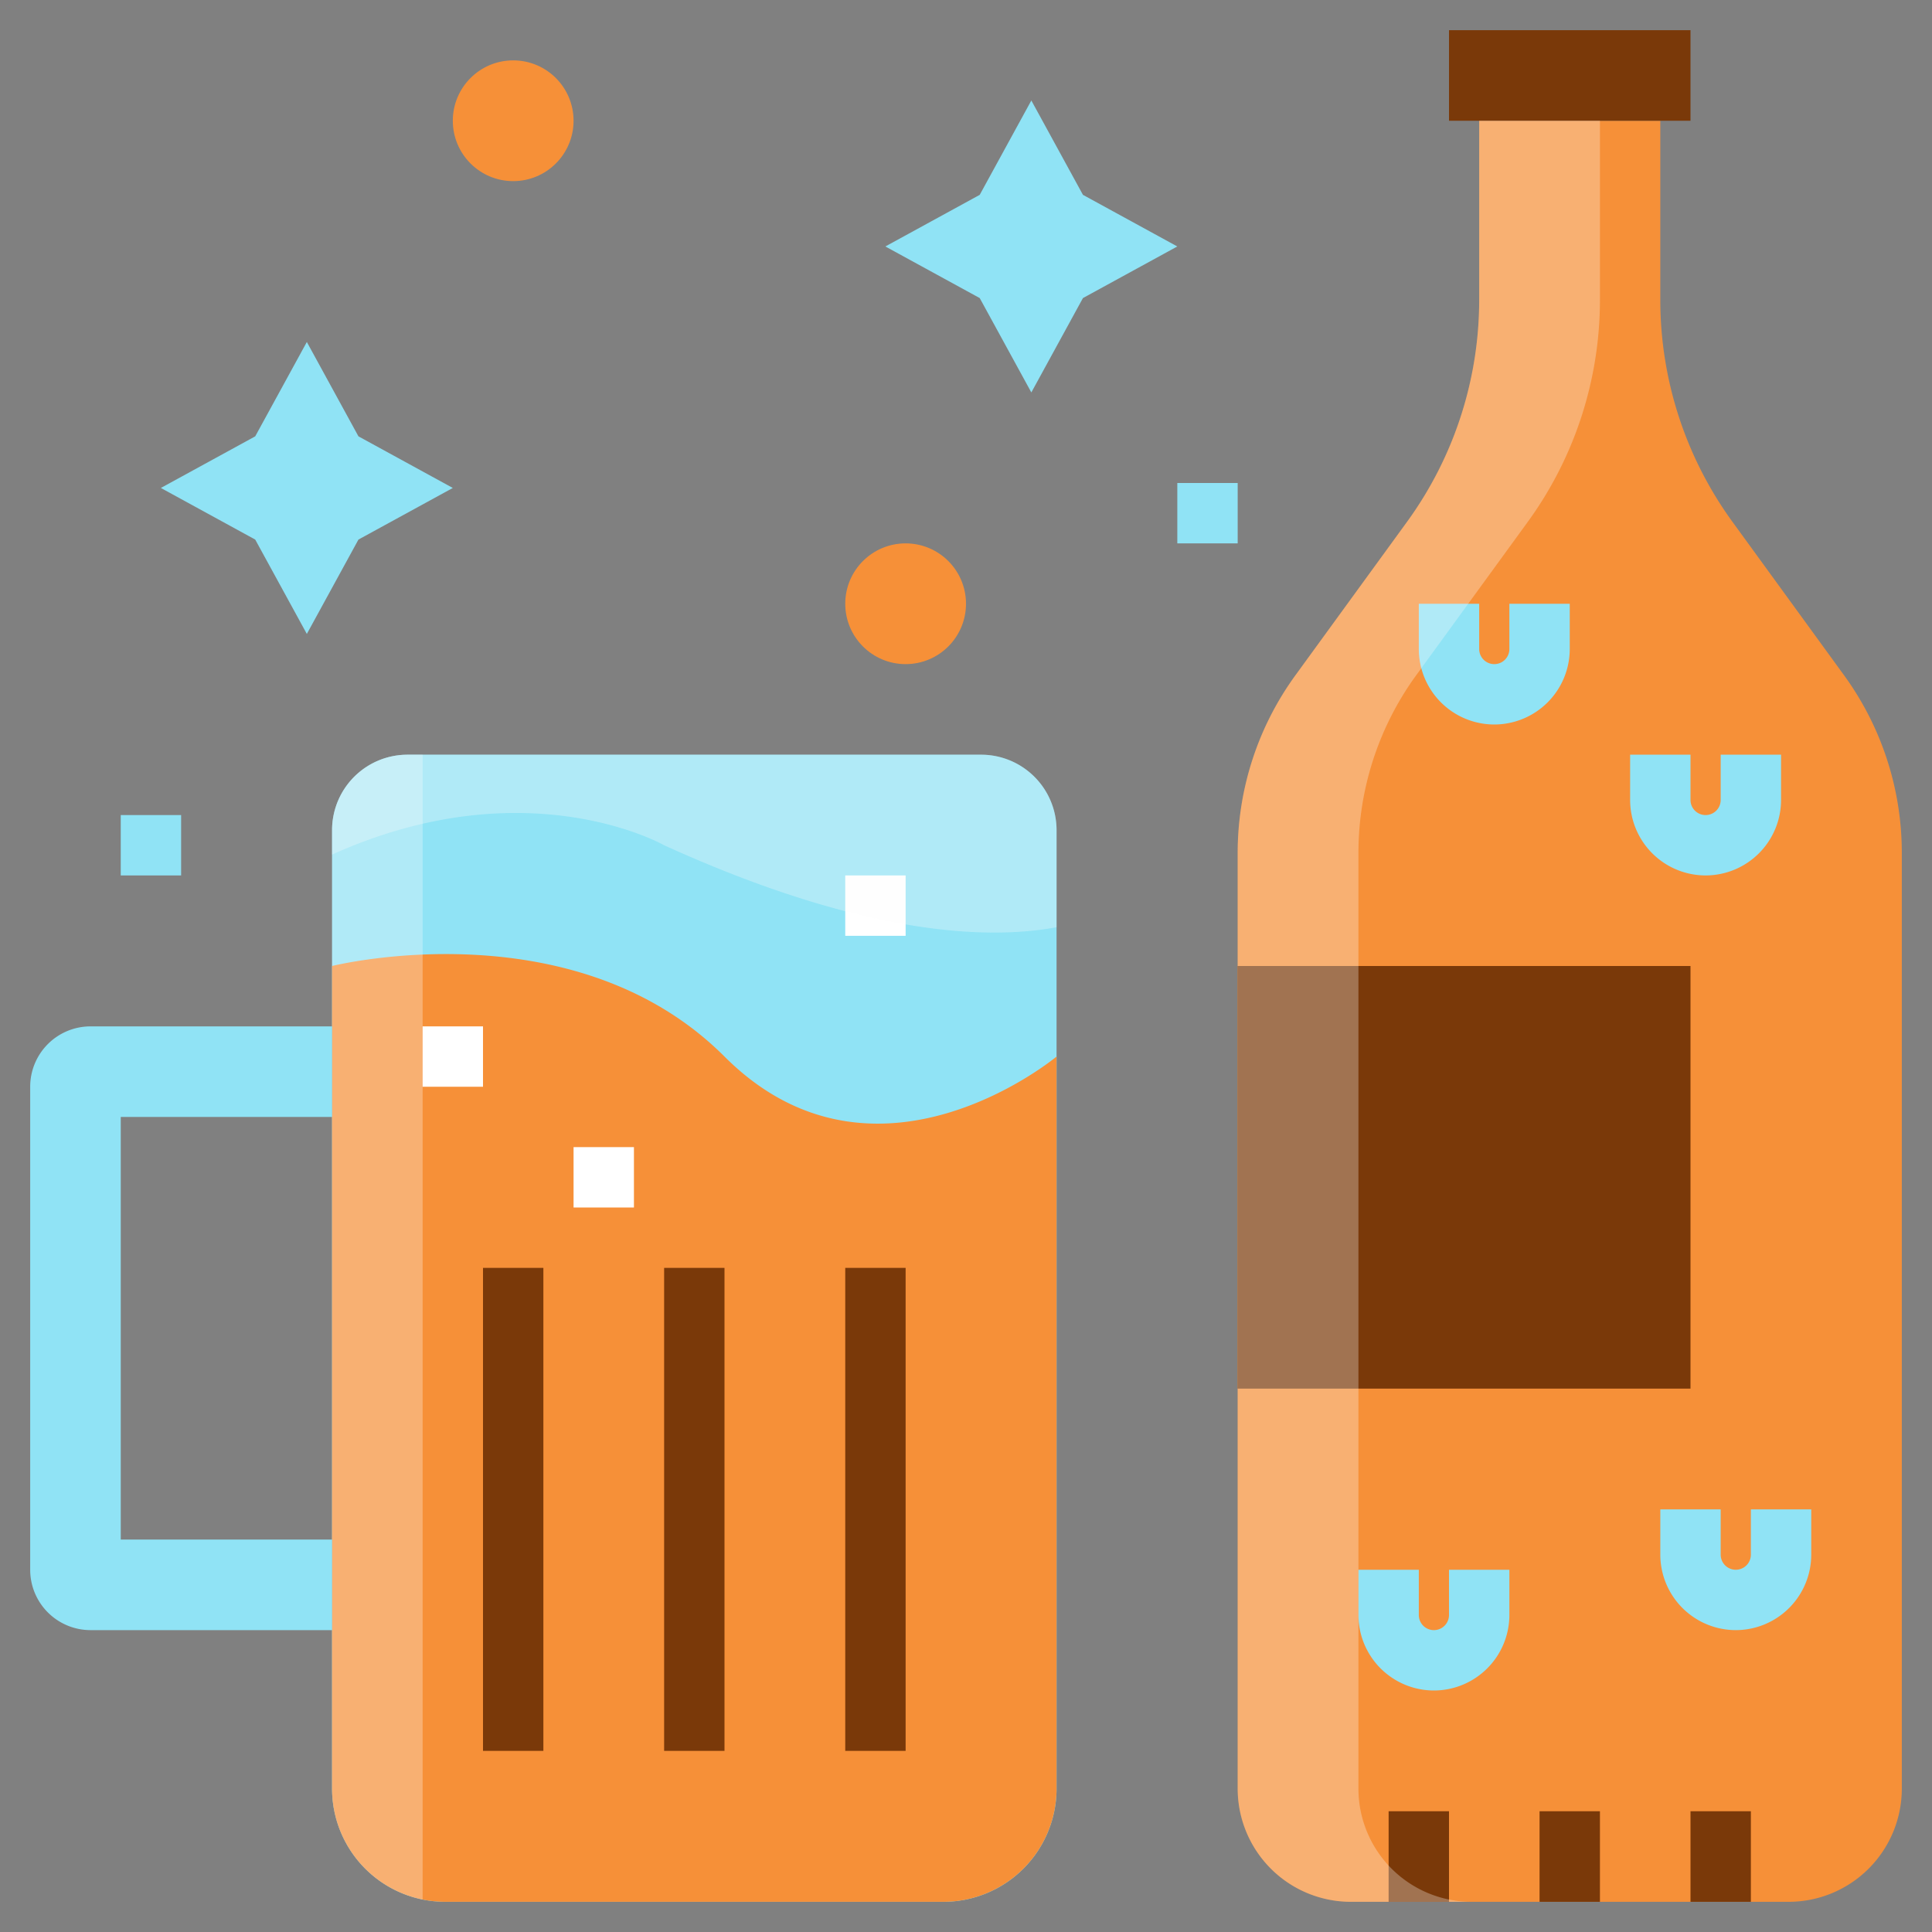 <svg id="Layer_1" height="512" viewBox="0 0 512 512" width="512" xmlns="http://www.w3.org/2000/svg" data-name="Layer 1"><rect x="0" y="0" width="512" height="512" fill="#808080" stroke="none"/><path d="m280 220v254a30 30 0 0 1 -30 30h-132a30 30 0 0 1 -30-30v-254a20 20 0 0 1 20-20h152a20 20 0 0 1 20 20z" fill="#90e3f5"/><path d="m192 280c-40-40-104-24-104-24v218a30 30 0 0 0 30 30h132a30 30 0 0 0 30-30v-194s-48 40-88 0z" fill="#f69038"/><path d="m312 128h16v16h-16z" fill="#90e3f5"/><path d="m32 216h16v16h-16z" fill="#90e3f5"/><path d="m224 232h16v16h-16z" fill="#fff"/><path d="m112 272h16v16h-16z" fill="#fff"/><path d="m152 304h16v16h-16z" fill="#fff"/><circle cx="136" cy="32" fill="#f69038" r="16"/><circle cx="240" cy="160" fill="#f69038" r="16"/><path d="m259.636 51.636 13.678-25.009 13.677 25.009 25.009 13.678-25.009 13.677-13.677 25.009-13.678-25.009-25.009-13.677z" fill="#90e3f5"/><path d="m67.636 115.636 13.678-25.009 13.677 25.009 25.009 13.678-25.009 13.677-13.677 25.009-13.678-25.009-25.009-13.677z" fill="#90e3f5"/><path d="m88 408h-56v-112h56v-24h-64a16 16 0 0 0 -16 16v128a16 16 0 0 0 16 16h64z" fill="#90e3f5"/><path d="m128 336h16v128h-16z" fill="#7a3909"/><path d="m176 336h16v128h-16z" fill="#7a3909"/><path d="m224 336h16v128h-16z" fill="#7a3909"/><path d="m440 79.482v-47.482h-48v47.482a100 100 0 0 1 -19.126 58.818l-29.574 40.661a80 80 0 0 0 -15.3 47.054v247.985a30 30 0 0 0 30 30h116a30 30 0 0 0 30-30v-247.985a80 80 0 0 0 -15.3-47.054l-29.574-40.661a100 100 0 0 1 -19.126-58.818z" fill="#f69038"/><g fill="#7a3909"><path d="m384 8h64v24h-64z"/><path d="m328 256h120v112h-120z"/><path d="m368 480h16v24h-16z"/><path d="m408 480h16v24h-16z"/><path d="m448 480h16v24h-16z"/></g><path d="m396 192a20.023 20.023 0 0 1 -20-20v-12h16v12a4 4 0 0 0 8 0v-12h16v12a20.023 20.023 0 0 1 -20 20z" fill="#90e3f5"/><path d="m380 448a20.023 20.023 0 0 1 -20-20v-12h16v12a4 4 0 0 0 8 0v-12h16v12a20.023 20.023 0 0 1 -20 20z" fill="#90e3f5"/><path d="m460 432a20.023 20.023 0 0 1 -20-20v-12h16v12a4 4 0 0 0 8 0v-12h16v12a20.023 20.023 0 0 1 -20 20z" fill="#90e3f5"/><path d="m452 232a20.023 20.023 0 0 1 -20-20v-12h16v12a4 4 0 0 0 8 0v-12h16v12a20.023 20.023 0 0 1 -20 20z" fill="#90e3f5"/><path d="m360 474v-247.985a80 80 0 0 1 15.3-47.054l29.574-40.661a100 100 0 0 0 19.126-58.818v-47.482h-32v47.482a100 100 0 0 1 -19.126 58.818l-29.574 40.661a80 80 0 0 0 -15.3 47.054v247.985a30 30 0 0 0 30 30h32a30 30 0 0 1 -30-30z" fill="#fafcfc" opacity=".3"/><path d="m112 200h-4a20 20 0 0 0 -20 20v254a30.009 30.009 0 0 0 24 29.4z" fill="#fafcfc" opacity=".3"/><path d="m280 245.726v-25.726a20 20 0 0 0 -20-20h-152a20 20 0 0 0 -20 20v6.47c51.63-23.27 88-2.47 88-2.47 53.708 24.413 86.555 24.986 104 21.726z" fill="#fafcfc" opacity=".3"/></svg>
